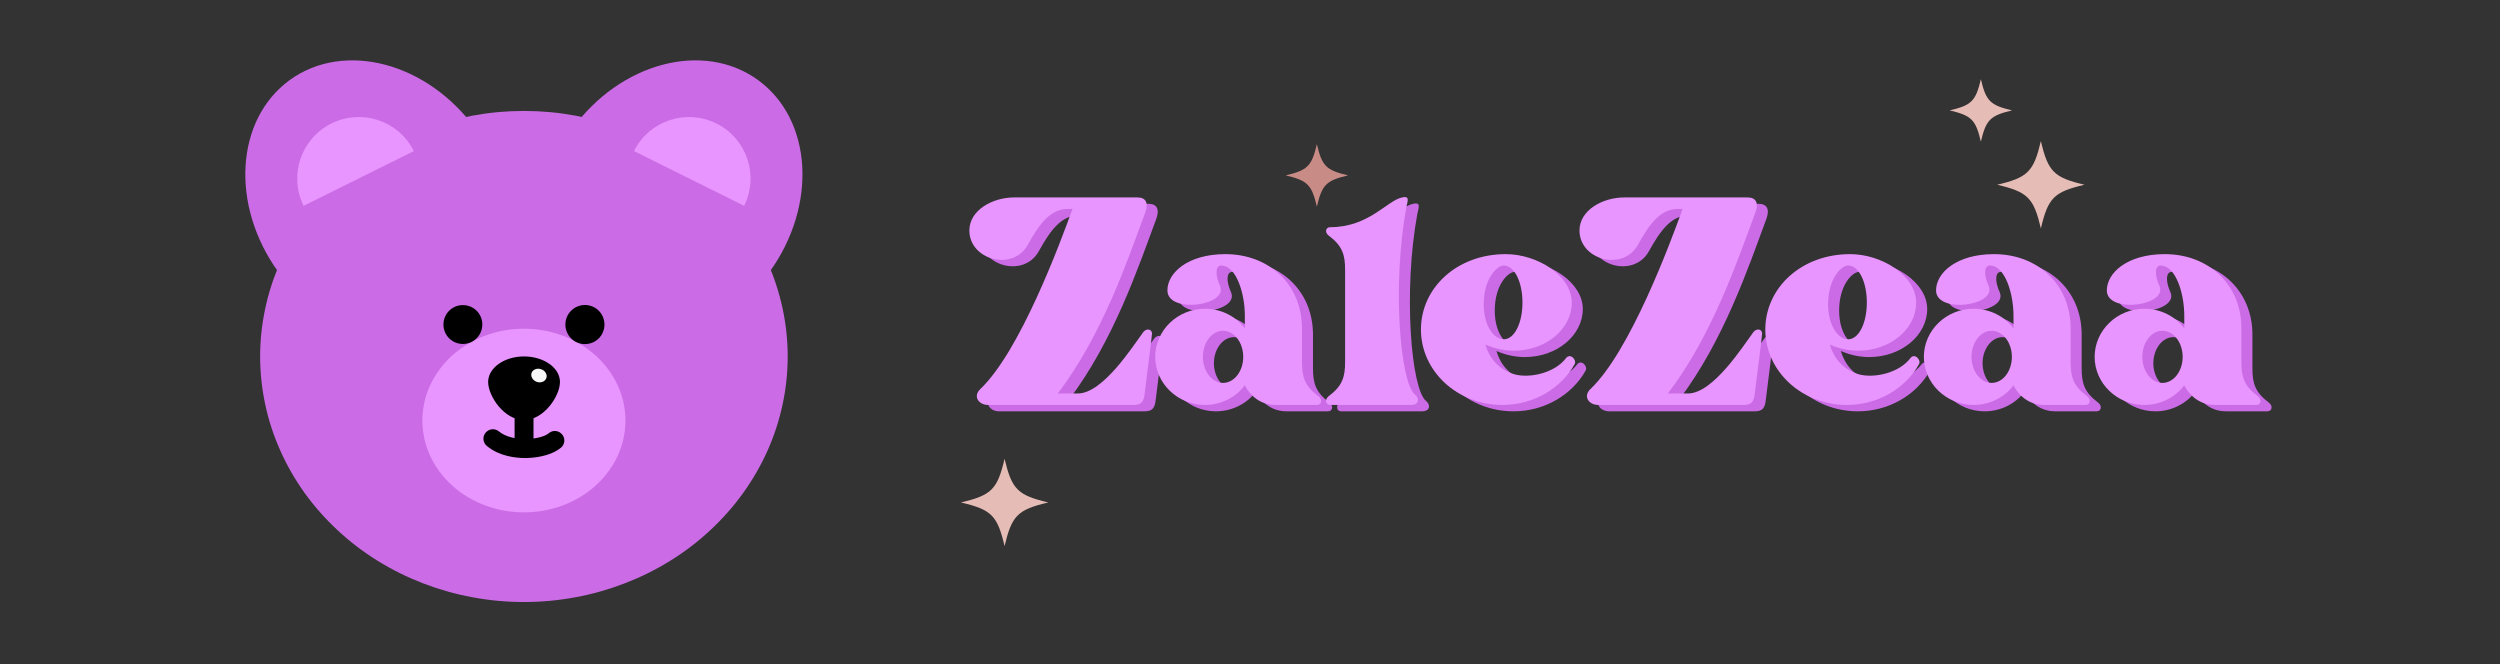<svg xmlns="http://www.w3.org/2000/svg" xmlns:xlink="http://www.w3.org/1999/xlink" width="192" zoomAndPan="magnify" viewBox="0 0 144 38.25" height="51" preserveAspectRatio="xMidYMid meet" version="1.0"><rect x="0" y="0" width="144" height="38.25" fill="#333333" stroke="none"/><defs><g/><clipPath id="901dc678cd"><path d="M 55.348 26.426 L 60.379 26.426 L 60.379 31.457 L 55.348 31.457 Z M 55.348 26.426 " clip-rule="nonzero"/></clipPath><clipPath id="1e60eb4331"><path d="M 115.039 8.125 L 120.07 8.125 L 120.07 13.156 L 115.039 13.156 Z M 115.039 8.125 " clip-rule="nonzero"/></clipPath><clipPath id="fa5a0d775f"><path d="M 112.301 4.562 L 115.895 4.562 L 115.895 8.16 L 112.301 8.16 Z M 112.301 4.562 " clip-rule="nonzero"/></clipPath><clipPath id="a1ed7da7ae"><path d="M 74.055 8.305 L 77.648 8.305 L 77.648 11.898 L 74.055 11.898 Z M 74.055 8.305 " clip-rule="nonzero"/></clipPath><clipPath id="1cb9625fab"><path d="M 14 6 L 46 6 L 46 34.688 L 14 34.688 Z M 14 6 " clip-rule="nonzero"/></clipPath></defs><g fill="#cb6ce6" fill-opacity="1"><g transform="translate(56.47, 26.462)"><g><path d="M 10.023 -6.973 C 9.414 -6.152 7.699 -3.43 6.246 -3.43 L 5.094 -3.43 C 7.676 -6.832 9.109 -11.105 10.121 -13.828 C 10.332 -14.391 10.191 -14.723 9.672 -14.723 L 2.582 -14.723 C 1.34 -14.723 0 -13.992 0 -12.82 C 0 -11.129 2.488 -10.449 3.355 -11.973 C 4.016 -13.172 4.648 -14.062 5.684 -14.062 L 5.941 -14.062 C 5.211 -12.043 2.91 -5.848 0.633 -3.688 C 0.188 -3.262 0.539 -2.77 1.078 -2.77 L 9.461 -2.77 C 9.906 -2.77 10.047 -2.957 10.098 -3.43 C 10.168 -4.062 10.52 -6.715 10.52 -6.879 C 10.52 -7.137 10.215 -7.207 10.023 -6.973 Z M 10.023 -6.973 "/></g></g></g><g fill="#cb6ce6" fill-opacity="1"><g transform="translate(67.175, 26.462)"><g><path d="M 9.414 -3.262 C 8.594 -3.875 8.453 -4.391 8.453 -5.258 L 8.453 -7.184 C 8.453 -9.719 6.551 -11.457 4.039 -11.457 C 1.879 -11.457 0.703 -10.379 0.703 -9.367 C 0.703 -8.008 4.227 -8.477 3.734 -9.625 C 3.453 -10.238 3.453 -10.801 3.805 -10.801 C 4.648 -10.801 5.164 -9.25 5.164 -7.891 L 5.164 -7.184 C 4.648 -7.867 3.805 -8.312 2.863 -8.312 C 1.293 -8.312 0 -7.066 0 -5.539 C 0 -4.016 1.293 -2.77 2.863 -2.77 C 3.805 -2.77 4.648 -3.215 5.164 -3.898 C 5.164 -3.898 5.66 -2.77 6.926 -2.77 L 9.32 -2.77 C 9.578 -2.77 9.648 -3.074 9.414 -3.262 Z M 3.898 -4.039 C 3.262 -4.039 2.746 -4.719 2.746 -5.539 C 2.746 -6.363 3.262 -7.043 3.898 -7.043 C 4.555 -7.043 5.07 -6.363 5.07 -5.539 C 5.07 -4.719 4.555 -4.039 3.898 -4.039 Z M 3.898 -4.039 "/></g></g></g><g fill="#cb6ce6" fill-opacity="1"><g transform="translate(77.011, 26.462)"><g><path d="M 5.141 -3.355 C 4.273 -4.016 3.805 -9.648 4.625 -14.133 C 4.672 -14.438 4.883 -14.84 4.391 -14.723 C 3.523 -14.555 2.488 -13.008 0.234 -13.008 C 0 -13.008 -0.094 -12.727 0.141 -12.539 C 0.961 -11.926 1.102 -11.41 1.102 -10.543 L 1.102 -5.258 C 1.102 -4.391 0.961 -3.875 0.141 -3.262 C -0.094 -3.074 0 -2.77 0.234 -2.77 L 4.883 -2.77 C 5.398 -2.77 5.375 -3.168 5.141 -3.355 Z M 5.141 -3.355 "/></g></g></g><g fill="#cb6ce6" fill-opacity="1"><g transform="translate(82.481, 26.462)"><g><path d="M 8.359 -5.469 C 7.699 -4.602 6.27 -4.297 5.398 -4.531 C 4.461 -4.812 3.945 -5.469 3.711 -6.246 C 4.203 -6.035 4.742 -5.895 5.352 -5.895 C 7.184 -5.895 8.688 -7.137 8.688 -8.664 C 8.688 -10.215 6.715 -11.457 4.883 -11.457 C 2.066 -11.457 0 -9.508 0 -7.113 C 0 -4.719 2.09 -2.77 4.695 -2.77 C 6.504 -2.77 8.078 -3.734 8.852 -5.117 C 8.992 -5.375 8.594 -5.777 8.359 -5.469 Z M 4.766 -10.801 C 5.398 -10.801 5.848 -9.836 5.848 -8.664 C 5.848 -7.512 5.398 -6.551 4.766 -6.551 C 4.203 -6.551 3.617 -7.324 3.617 -8.57 C 3.617 -10.07 4.391 -10.801 4.766 -10.801 Z M 4.766 -10.801 "/></g></g></g><g fill="#cb6ce6" fill-opacity="1"><g transform="translate(91.613, 26.462)"><g><path d="M 10.023 -6.973 C 9.414 -6.152 7.699 -3.43 6.246 -3.43 L 5.094 -3.43 C 7.676 -6.832 9.109 -11.105 10.121 -13.828 C 10.332 -14.391 10.191 -14.723 9.672 -14.723 L 2.582 -14.723 C 1.34 -14.723 0 -13.992 0 -12.82 C 0 -11.129 2.488 -10.449 3.355 -11.973 C 4.016 -13.172 4.648 -14.062 5.684 -14.062 L 5.941 -14.062 C 5.211 -12.043 2.91 -5.848 0.633 -3.688 C 0.188 -3.262 0.539 -2.77 1.078 -2.77 L 9.461 -2.77 C 9.906 -2.77 10.047 -2.957 10.098 -3.43 C 10.168 -4.062 10.52 -6.715 10.52 -6.879 C 10.52 -7.137 10.215 -7.207 10.023 -6.973 Z M 10.023 -6.973 "/></g></g></g><g fill="#cb6ce6" fill-opacity="1"><g transform="translate(102.318, 26.462)"><g><path d="M 8.359 -5.469 C 7.699 -4.602 6.27 -4.297 5.398 -4.531 C 4.461 -4.812 3.945 -5.469 3.711 -6.246 C 4.203 -6.035 4.742 -5.895 5.352 -5.895 C 7.184 -5.895 8.688 -7.137 8.688 -8.664 C 8.688 -10.215 6.715 -11.457 4.883 -11.457 C 2.066 -11.457 0 -9.508 0 -7.113 C 0 -4.719 2.09 -2.77 4.695 -2.77 C 6.504 -2.77 8.078 -3.734 8.852 -5.117 C 8.992 -5.375 8.594 -5.777 8.359 -5.469 Z M 4.766 -10.801 C 5.398 -10.801 5.848 -9.836 5.848 -8.664 C 5.848 -7.512 5.398 -6.551 4.766 -6.551 C 4.203 -6.551 3.617 -7.324 3.617 -8.57 C 3.617 -10.07 4.391 -10.801 4.766 -10.801 Z M 4.766 -10.801 "/></g></g></g><g fill="#cb6ce6" fill-opacity="1"><g transform="translate(111.45, 26.462)"><g><path d="M 9.414 -3.262 C 8.594 -3.875 8.453 -4.391 8.453 -5.258 L 8.453 -7.184 C 8.453 -9.719 6.551 -11.457 4.039 -11.457 C 1.879 -11.457 0.703 -10.379 0.703 -9.367 C 0.703 -8.008 4.227 -8.477 3.734 -9.625 C 3.453 -10.238 3.453 -10.801 3.805 -10.801 C 4.648 -10.801 5.164 -9.25 5.164 -7.891 L 5.164 -7.184 C 4.648 -7.867 3.805 -8.312 2.863 -8.312 C 1.293 -8.312 0 -7.066 0 -5.539 C 0 -4.016 1.293 -2.77 2.863 -2.77 C 3.805 -2.77 4.648 -3.215 5.164 -3.898 C 5.164 -3.898 5.66 -2.77 6.926 -2.77 L 9.32 -2.77 C 9.578 -2.77 9.648 -3.074 9.414 -3.262 Z M 3.898 -4.039 C 3.262 -4.039 2.746 -4.719 2.746 -5.539 C 2.746 -6.363 3.262 -7.043 3.898 -7.043 C 4.555 -7.043 5.07 -6.363 5.07 -5.539 C 5.07 -4.719 4.555 -4.039 3.898 -4.039 Z M 3.898 -4.039 "/></g></g></g><g fill="#cb6ce6" fill-opacity="1"><g transform="translate(121.286, 26.462)"><g><path d="M 9.414 -3.262 C 8.594 -3.875 8.453 -4.391 8.453 -5.258 L 8.453 -7.184 C 8.453 -9.719 6.551 -11.457 4.039 -11.457 C 1.879 -11.457 0.703 -10.379 0.703 -9.367 C 0.703 -8.008 4.227 -8.477 3.734 -9.625 C 3.453 -10.238 3.453 -10.801 3.805 -10.801 C 4.648 -10.801 5.164 -9.25 5.164 -7.891 L 5.164 -7.184 C 4.648 -7.867 3.805 -8.312 2.863 -8.312 C 1.293 -8.312 0 -7.066 0 -5.539 C 0 -4.016 1.293 -2.77 2.863 -2.77 C 3.805 -2.77 4.648 -3.215 5.164 -3.898 C 5.164 -3.898 5.66 -2.77 6.926 -2.77 L 9.32 -2.77 C 9.578 -2.77 9.648 -3.074 9.414 -3.262 Z M 3.898 -4.039 C 3.262 -4.039 2.746 -4.719 2.746 -5.539 C 2.746 -6.363 3.262 -7.043 3.898 -7.043 C 4.555 -7.043 5.07 -6.363 5.07 -5.539 C 5.07 -4.719 4.555 -4.039 3.898 -4.039 Z M 3.898 -4.039 "/></g></g></g><g fill="#e895ff" fill-opacity="1"><g transform="translate(55.835, 26.095)"><g><path d="M 10.023 -6.973 C 9.414 -6.152 7.699 -3.43 6.246 -3.43 L 5.094 -3.43 C 7.676 -6.832 9.109 -11.105 10.121 -13.828 C 10.332 -14.391 10.191 -14.723 9.672 -14.723 L 2.582 -14.723 C 1.34 -14.723 0 -13.992 0 -12.82 C 0 -11.129 2.488 -10.449 3.355 -11.973 C 4.016 -13.172 4.648 -14.062 5.684 -14.062 L 5.941 -14.062 C 5.211 -12.043 2.91 -5.848 0.633 -3.688 C 0.188 -3.262 0.539 -2.77 1.078 -2.77 L 9.461 -2.77 C 9.906 -2.77 10.047 -2.957 10.098 -3.43 C 10.168 -4.062 10.52 -6.715 10.52 -6.879 C 10.52 -7.137 10.215 -7.207 10.023 -6.973 Z M 10.023 -6.973 "/></g></g></g><g fill="#e895ff" fill-opacity="1"><g transform="translate(66.54, 26.095)"><g><path d="M 9.414 -3.262 C 8.594 -3.875 8.453 -4.391 8.453 -5.258 L 8.453 -7.184 C 8.453 -9.719 6.551 -11.457 4.039 -11.457 C 1.879 -11.457 0.703 -10.379 0.703 -9.367 C 0.703 -8.008 4.227 -8.477 3.734 -9.625 C 3.453 -10.238 3.453 -10.801 3.805 -10.801 C 4.648 -10.801 5.164 -9.25 5.164 -7.891 L 5.164 -7.184 C 4.648 -7.867 3.805 -8.312 2.863 -8.312 C 1.293 -8.312 0 -7.066 0 -5.539 C 0 -4.016 1.293 -2.77 2.863 -2.77 C 3.805 -2.77 4.648 -3.215 5.164 -3.898 C 5.164 -3.898 5.66 -2.77 6.926 -2.77 L 9.32 -2.77 C 9.578 -2.77 9.648 -3.074 9.414 -3.262 Z M 3.898 -4.039 C 3.262 -4.039 2.746 -4.719 2.746 -5.539 C 2.746 -6.363 3.262 -7.043 3.898 -7.043 C 4.555 -7.043 5.07 -6.363 5.07 -5.539 C 5.07 -4.719 4.555 -4.039 3.898 -4.039 Z M 3.898 -4.039 "/></g></g></g><g fill="#e895ff" fill-opacity="1"><g transform="translate(76.376, 26.095)"><g><path d="M 5.141 -3.355 C 4.273 -4.016 3.805 -9.648 4.625 -14.133 C 4.672 -14.438 4.883 -14.84 4.391 -14.723 C 3.523 -14.555 2.488 -13.008 0.234 -13.008 C 0 -13.008 -0.094 -12.727 0.141 -12.539 C 0.961 -11.926 1.102 -11.41 1.102 -10.543 L 1.102 -5.258 C 1.102 -4.391 0.961 -3.875 0.141 -3.262 C -0.094 -3.074 0 -2.77 0.234 -2.77 L 4.883 -2.77 C 5.398 -2.77 5.375 -3.168 5.141 -3.355 Z M 5.141 -3.355 "/></g></g></g><g fill="#e895ff" fill-opacity="1"><g transform="translate(81.846, 26.095)"><g><path d="M 8.359 -5.469 C 7.699 -4.602 6.27 -4.297 5.398 -4.531 C 4.461 -4.812 3.945 -5.469 3.711 -6.246 C 4.203 -6.035 4.742 -5.895 5.352 -5.895 C 7.184 -5.895 8.688 -7.137 8.688 -8.664 C 8.688 -10.215 6.715 -11.457 4.883 -11.457 C 2.066 -11.457 0 -9.508 0 -7.113 C 0 -4.719 2.09 -2.77 4.695 -2.77 C 6.504 -2.77 8.078 -3.734 8.852 -5.117 C 8.992 -5.375 8.594 -5.777 8.359 -5.469 Z M 4.766 -10.801 C 5.398 -10.801 5.848 -9.836 5.848 -8.664 C 5.848 -7.512 5.398 -6.551 4.766 -6.551 C 4.203 -6.551 3.617 -7.324 3.617 -8.57 C 3.617 -10.07 4.391 -10.801 4.766 -10.801 Z M 4.766 -10.801 "/></g></g></g><g fill="#e895ff" fill-opacity="1"><g transform="translate(90.978, 26.095)"><g><path d="M 10.023 -6.973 C 9.414 -6.152 7.699 -3.43 6.246 -3.43 L 5.094 -3.43 C 7.676 -6.832 9.109 -11.105 10.121 -13.828 C 10.332 -14.391 10.191 -14.723 9.672 -14.723 L 2.582 -14.723 C 1.34 -14.723 0 -13.992 0 -12.82 C 0 -11.129 2.488 -10.449 3.355 -11.973 C 4.016 -13.172 4.648 -14.062 5.684 -14.062 L 5.941 -14.062 C 5.211 -12.043 2.91 -5.848 0.633 -3.688 C 0.188 -3.262 0.539 -2.77 1.078 -2.77 L 9.461 -2.77 C 9.906 -2.77 10.047 -2.957 10.098 -3.43 C 10.168 -4.062 10.52 -6.715 10.52 -6.879 C 10.52 -7.137 10.215 -7.207 10.023 -6.973 Z M 10.023 -6.973 "/></g></g></g><g fill="#e895ff" fill-opacity="1"><g transform="translate(101.682, 26.095)"><g><path d="M 8.359 -5.469 C 7.699 -4.602 6.27 -4.297 5.398 -4.531 C 4.461 -4.812 3.945 -5.469 3.711 -6.246 C 4.203 -6.035 4.742 -5.895 5.352 -5.895 C 7.184 -5.895 8.688 -7.137 8.688 -8.664 C 8.688 -10.215 6.715 -11.457 4.883 -11.457 C 2.066 -11.457 0 -9.508 0 -7.113 C 0 -4.719 2.09 -2.77 4.695 -2.77 C 6.504 -2.77 8.078 -3.734 8.852 -5.117 C 8.992 -5.375 8.594 -5.777 8.359 -5.469 Z M 4.766 -10.801 C 5.398 -10.801 5.848 -9.836 5.848 -8.664 C 5.848 -7.512 5.398 -6.551 4.766 -6.551 C 4.203 -6.551 3.617 -7.324 3.617 -8.57 C 3.617 -10.07 4.391 -10.801 4.766 -10.801 Z M 4.766 -10.801 "/></g></g></g><g fill="#e895ff" fill-opacity="1"><g transform="translate(110.814, 26.095)"><g><path d="M 9.414 -3.262 C 8.594 -3.875 8.453 -4.391 8.453 -5.258 L 8.453 -7.184 C 8.453 -9.719 6.551 -11.457 4.039 -11.457 C 1.879 -11.457 0.703 -10.379 0.703 -9.367 C 0.703 -8.008 4.227 -8.477 3.734 -9.625 C 3.453 -10.238 3.453 -10.801 3.805 -10.801 C 4.648 -10.801 5.164 -9.25 5.164 -7.891 L 5.164 -7.184 C 4.648 -7.867 3.805 -8.312 2.863 -8.312 C 1.293 -8.312 0 -7.066 0 -5.539 C 0 -4.016 1.293 -2.77 2.863 -2.77 C 3.805 -2.77 4.648 -3.215 5.164 -3.898 C 5.164 -3.898 5.66 -2.77 6.926 -2.77 L 9.32 -2.77 C 9.578 -2.77 9.648 -3.074 9.414 -3.262 Z M 3.898 -4.039 C 3.262 -4.039 2.746 -4.719 2.746 -5.539 C 2.746 -6.363 3.262 -7.043 3.898 -7.043 C 4.555 -7.043 5.07 -6.363 5.07 -5.539 C 5.07 -4.719 4.555 -4.039 3.898 -4.039 Z M 3.898 -4.039 "/></g></g></g><g fill="#e895ff" fill-opacity="1"><g transform="translate(120.651, 26.095)"><g><path d="M 9.414 -3.262 C 8.594 -3.875 8.453 -4.391 8.453 -5.258 L 8.453 -7.184 C 8.453 -9.719 6.551 -11.457 4.039 -11.457 C 1.879 -11.457 0.703 -10.379 0.703 -9.367 C 0.703 -8.008 4.227 -8.477 3.734 -9.625 C 3.453 -10.238 3.453 -10.801 3.805 -10.801 C 4.648 -10.801 5.164 -9.25 5.164 -7.891 L 5.164 -7.184 C 4.648 -7.867 3.805 -8.312 2.863 -8.312 C 1.293 -8.312 0 -7.066 0 -5.539 C 0 -4.016 1.293 -2.77 2.863 -2.77 C 3.805 -2.77 4.648 -3.215 5.164 -3.898 C 5.164 -3.898 5.66 -2.77 6.926 -2.77 L 9.32 -2.77 C 9.578 -2.77 9.648 -3.074 9.414 -3.262 Z M 3.898 -4.039 C 3.262 -4.039 2.746 -4.719 2.746 -5.539 C 2.746 -6.363 3.262 -7.043 3.898 -7.043 C 4.555 -7.043 5.07 -6.363 5.07 -5.539 C 5.07 -4.719 4.555 -4.039 3.898 -4.039 Z M 3.898 -4.039 "/></g></g></g><g clip-path="url(#901dc678cd)"><path fill="#e6bcb6" d="M 60.383 28.941 C 58.617 29.355 58.281 29.691 57.863 31.457 C 57.449 29.691 57.113 29.355 55.348 28.941 C 57.113 28.527 57.449 28.188 57.863 26.426 C 58.281 28.188 58.617 28.527 60.383 28.941 Z M 60.383 28.941 " fill-opacity="1" fill-rule="nonzero"/></g><g clip-path="url(#1e60eb4331)"><path fill="#e6bcb6" d="M 115.035 10.641 C 116.801 10.227 117.137 9.891 117.555 8.125 C 117.969 9.891 118.305 10.227 120.07 10.641 C 118.305 11.055 117.969 11.395 117.555 13.156 C 117.137 11.395 116.801 11.055 115.035 10.641 Z M 115.035 10.641 " fill-opacity="1" fill-rule="nonzero"/></g><g clip-path="url(#fa5a0d775f)"><path fill="#e6bcb6" d="M 112.301 6.359 C 113.562 6.062 113.801 5.824 114.098 4.562 C 114.395 5.824 114.637 6.062 115.895 6.359 C 114.637 6.656 114.395 6.898 114.098 8.16 C 113.801 6.898 113.562 6.656 112.301 6.359 Z M 112.301 6.359 " fill-opacity="1" fill-rule="nonzero"/></g><g clip-path="url(#a1ed7da7ae)"><path fill="#c88b85" d="M 77.648 10.102 C 76.387 10.398 76.148 10.641 75.852 11.902 C 75.555 10.641 75.316 10.398 74.055 10.102 C 75.316 9.805 75.555 9.566 75.852 8.305 C 76.148 9.566 76.387 9.805 77.648 10.102 Z M 77.648 10.102 " fill-opacity="1" fill-rule="nonzero"/></g><g clip-path="url(#1cb9625fab)"><path fill="#cb6ce6" d="M 45.371 20.531 C 45.371 21.461 45.273 22.383 45.078 23.293 C 44.883 24.203 44.598 25.086 44.215 25.945 C 43.832 26.805 43.363 27.617 42.809 28.391 C 42.258 29.16 41.625 29.875 40.922 30.531 C 40.215 31.191 39.449 31.777 38.617 32.293 C 37.789 32.809 36.914 33.242 35.992 33.598 C 35.07 33.953 34.121 34.223 33.141 34.402 C 32.164 34.586 31.176 34.676 30.176 34.676 C 29.18 34.676 28.191 34.586 27.215 34.402 C 26.234 34.223 25.285 33.953 24.363 33.598 C 23.441 33.242 22.566 32.809 21.738 32.293 C 20.906 31.777 20.141 31.191 19.434 30.531 C 18.73 29.875 18.098 29.16 17.543 28.391 C 16.992 27.617 16.523 26.805 16.141 25.945 C 15.758 25.086 15.469 24.203 15.277 23.293 C 15.082 22.383 14.984 21.461 14.984 20.531 C 14.984 19.605 15.082 18.684 15.277 17.773 C 15.469 16.863 15.758 15.98 16.141 15.121 C 16.523 14.262 16.992 13.449 17.543 12.676 C 18.098 11.902 18.73 11.188 19.434 10.531 C 20.141 9.875 20.906 9.289 21.738 8.773 C 22.566 8.258 23.441 7.82 24.363 7.465 C 25.285 7.113 26.234 6.844 27.215 6.66 C 28.191 6.48 29.18 6.391 30.176 6.391 C 31.176 6.391 32.164 6.48 33.141 6.66 C 34.121 6.844 35.07 7.113 35.992 7.465 C 36.914 7.82 37.789 8.258 38.617 8.773 C 39.449 9.289 40.215 9.875 40.922 10.531 C 41.625 11.188 42.258 11.902 42.809 12.676 C 43.363 13.449 43.832 14.262 44.215 15.121 C 44.598 15.98 44.883 16.863 45.078 17.773 C 45.273 18.684 45.371 19.605 45.371 20.531 Z M 45.371 20.531 " fill-opacity="1" fill-rule="nonzero"/></g><path fill="#cb6ce6" d="M 16.031 15.664 C 13.258 11.832 13.555 6.887 16.691 4.609 C 19.832 2.332 24.625 3.598 27.395 7.43 " fill-opacity="1" fill-rule="nonzero"/><path fill="#cb6ce6" d="M 44.324 15.664 C 47.094 11.832 46.797 6.887 43.66 4.609 C 40.523 2.332 35.73 3.598 32.957 7.43 " fill-opacity="1" fill-rule="nonzero"/><path fill="#e895ff" d="M 42.863 11.855 C 43.73 10.105 43.016 7.984 41.266 7.113 C 39.516 6.246 37.387 6.953 36.52 8.703 " fill-opacity="1" fill-rule="nonzero"/><path fill="#e895ff" d="M 17.488 11.855 C 16.625 10.105 17.336 7.984 19.09 7.113 C 20.84 6.242 22.969 6.953 23.836 8.703 " fill-opacity="1" fill-rule="nonzero"/><path fill="#e895ff" d="M 36.027 24.223 C 36.027 24.57 35.988 24.914 35.914 25.254 C 35.84 25.598 35.727 25.926 35.582 26.246 C 35.434 26.57 35.254 26.875 35.039 27.16 C 34.828 27.449 34.586 27.719 34.312 27.965 C 34.043 28.211 33.746 28.43 33.426 28.621 C 33.109 28.816 32.77 28.977 32.414 29.109 C 32.062 29.242 31.695 29.344 31.32 29.41 C 30.941 29.48 30.562 29.512 30.176 29.512 C 29.793 29.512 29.414 29.48 29.035 29.41 C 28.66 29.344 28.293 29.242 27.938 29.109 C 27.586 28.977 27.246 28.816 26.93 28.621 C 26.609 28.43 26.312 28.211 26.043 27.965 C 25.77 27.719 25.527 27.449 25.312 27.16 C 25.102 26.875 24.922 26.57 24.773 26.246 C 24.625 25.926 24.516 25.598 24.441 25.254 C 24.367 24.914 24.328 24.57 24.328 24.223 C 24.328 23.875 24.367 23.531 24.441 23.191 C 24.516 22.852 24.625 22.52 24.773 22.199 C 24.922 21.879 25.102 21.574 25.312 21.285 C 25.527 20.996 25.77 20.727 26.043 20.48 C 26.312 20.238 26.609 20.016 26.93 19.824 C 27.246 19.633 27.586 19.469 27.938 19.336 C 28.293 19.203 28.66 19.102 29.035 19.035 C 29.414 18.965 29.793 18.934 30.176 18.934 C 30.562 18.934 30.941 18.965 31.32 19.035 C 31.695 19.102 32.062 19.203 32.414 19.336 C 32.77 19.469 33.109 19.633 33.426 19.824 C 33.746 20.016 34.043 20.238 34.312 20.48 C 34.586 20.727 34.828 20.996 35.039 21.285 C 35.254 21.574 35.434 21.879 35.582 22.199 C 35.727 22.52 35.84 22.852 35.914 23.191 C 35.988 23.531 36.027 23.875 36.027 24.223 Z M 36.027 24.223 " fill-opacity="1" fill-rule="nonzero"/><path fill="#000000" d="M 32.254 22 C 32.254 22.809 31.328 24.195 30.184 24.195 C 29.039 24.195 28.117 22.812 28.117 22 C 28.117 21.191 29.043 20.531 30.184 20.531 C 31.328 20.531 32.254 21.191 32.254 22 Z M 32.254 22 " fill-opacity="1" fill-rule="nonzero"/><path fill="#f7f7f7" d="M 31.168 21.266 C 31.285 21.305 31.375 21.375 31.434 21.477 C 31.492 21.574 31.504 21.676 31.469 21.777 C 31.434 21.875 31.363 21.949 31.258 21.992 C 31.148 22.035 31.035 22.035 30.918 21.996 C 30.801 21.953 30.715 21.883 30.656 21.785 C 30.598 21.684 30.586 21.586 30.617 21.484 C 30.652 21.383 30.723 21.312 30.832 21.27 C 30.938 21.227 31.051 21.227 31.168 21.266 Z M 31.168 21.266 " fill-opacity="1" fill-rule="nonzero"/><path fill="#000000" d="M 30.184 26.152 C 29.883 26.152 29.641 25.91 29.641 25.605 L 29.641 23.387 C 29.641 23.082 29.883 22.84 30.184 22.84 C 30.488 22.84 30.73 23.082 30.73 23.387 L 30.73 25.605 C 30.73 25.906 30.488 26.152 30.184 26.152 Z M 30.184 26.152 " fill-opacity="1" fill-rule="nonzero"/><path fill="#000000" d="M 30.254 26.383 C 29.707 26.383 28.77 26.285 28.047 25.691 C 27.812 25.504 27.777 25.156 27.969 24.926 C 28.16 24.691 28.504 24.656 28.734 24.848 C 29.543 25.508 31.176 25.324 31.605 24.957 C 31.832 24.754 32.18 24.789 32.375 25.02 C 32.574 25.246 32.543 25.594 32.312 25.785 C 31.895 26.141 31.152 26.363 30.328 26.383 C 30.305 26.383 30.277 26.383 30.254 26.383 Z M 30.254 26.383 " fill-opacity="1" fill-rule="nonzero"/><path fill="#000000" d="M 34.816 18.695 C 34.816 18.844 34.789 18.988 34.73 19.125 C 34.676 19.262 34.594 19.387 34.488 19.492 C 34.383 19.598 34.262 19.68 34.121 19.734 C 33.984 19.793 33.84 19.82 33.691 19.82 C 33.543 19.82 33.398 19.793 33.262 19.734 C 33.121 19.68 33 19.598 32.895 19.492 C 32.789 19.387 32.707 19.262 32.652 19.125 C 32.594 18.988 32.566 18.844 32.566 18.695 C 32.566 18.547 32.594 18.402 32.652 18.262 C 32.707 18.125 32.789 18.004 32.895 17.898 C 33 17.793 33.121 17.711 33.262 17.652 C 33.398 17.598 33.543 17.566 33.691 17.566 C 33.84 17.566 33.984 17.598 34.121 17.652 C 34.262 17.711 34.383 17.793 34.488 17.898 C 34.594 18.004 34.676 18.125 34.73 18.262 C 34.789 18.402 34.816 18.547 34.816 18.695 Z M 34.816 18.695 " fill-opacity="1" fill-rule="nonzero"/><path fill="#000000" d="M 27.781 18.672 C 27.793 19.293 27.301 19.801 26.684 19.812 C 26.062 19.824 25.555 19.332 25.543 18.715 C 25.531 18.094 26.023 17.582 26.641 17.574 C 27.266 17.562 27.777 18.059 27.781 18.672 Z M 27.781 18.672 " fill-opacity="1" fill-rule="nonzero"/></svg>